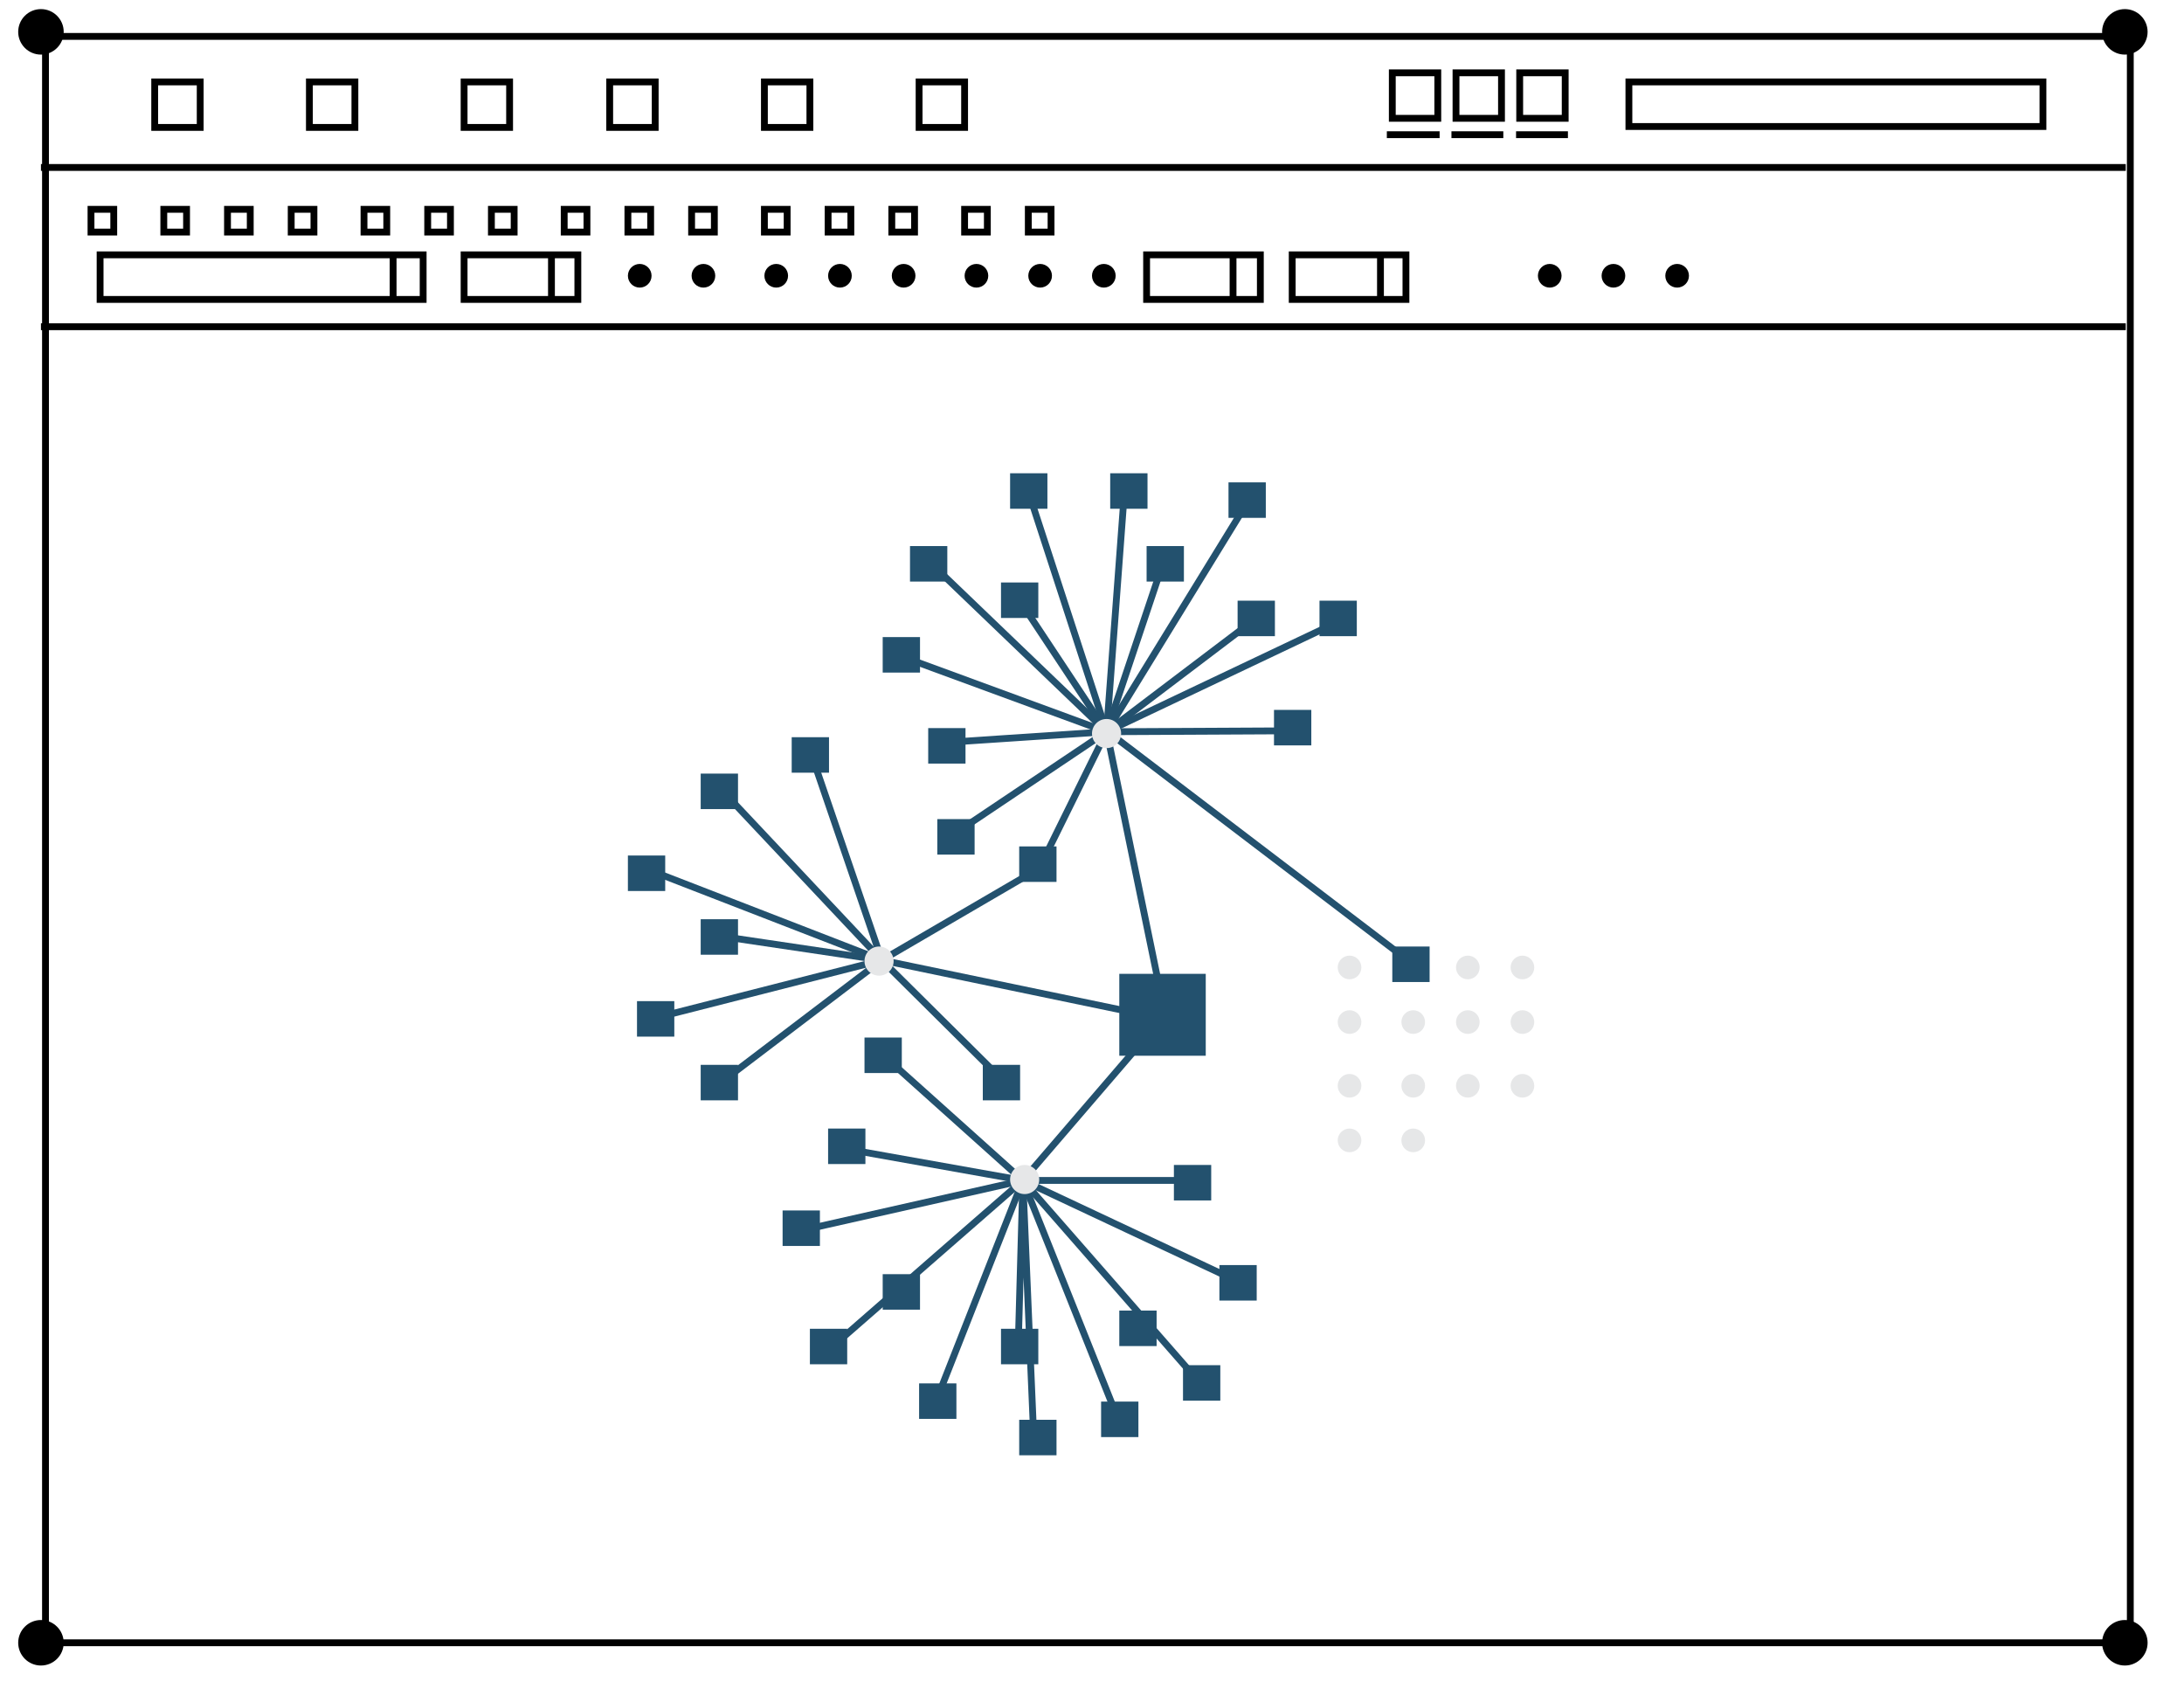 <svg width="240px" height="187px" viewBox="0 0 240 187" version="1.1" xmlns="http://www.w3.org/2000/svg" xmlns:xlink="http://www.w3.org/1999/xlink"><title>app-icon-graph</title><desc>Created with Sketch.</desc><defs/><g transform="translate(2 1)" stroke="none" stroke-width="1" fill="none" fill-rule="evenodd"><path d="M2.5,34.9 L231.6,34.9" id="Shape" stroke="#000" stroke-width="0.75"/><g id="Group"><circle id="Oval" fill="#000" cx="2.5" cy="2.5" r="2.5"/><circle id="Oval" fill="#000" cx="231.5" cy="2.5" r="2.5"/><circle id="Oval" fill="#000" cx="2.5" cy="179.5" r="2.5"/><circle id="Oval" fill="#000" cx="231.5" cy="179.5" r="2.5"/><rect id="Rectangle-path" stroke="#000" stroke-width="0.75" x="3" y="3" width="229.1" height="176.5"/></g><path d="M2.5,17.4 L231.6,17.4" id="Shape" stroke="#000" stroke-width="0.75"/><rect id="Rectangle-path" stroke="#000" stroke-width="0.75" x="15" y="8" width="5" height="5"/><rect id="Rectangle-path" stroke="#000" stroke-width="0.75" x="8" y="22" width="2.5" height="2.5"/><rect id="Rectangle-path" stroke="#000" stroke-width="0.75" x="16" y="22" width="2.5" height="2.5"/><rect id="Rectangle-path" stroke="#000" stroke-width="0.75" x="23" y="22" width="2.5" height="2.5"/><rect id="Rectangle-path" stroke="#000" stroke-width="0.75" x="30" y="22" width="2.5" height="2.5"/><rect id="Rectangle-path" stroke="#000" stroke-width="0.75" x="38" y="22" width="2.5" height="2.5"/><rect id="Rectangle-path" stroke="#000" stroke-width="0.75" x="45" y="22" width="2.5" height="2.5"/><rect id="Rectangle-path" stroke="#000" stroke-width="0.75" x="52" y="22" width="2.5" height="2.5"/><rect id="Rectangle-path" stroke="#000" stroke-width="0.75" x="60" y="22" width="2.5" height="2.5"/><rect id="Rectangle-path" stroke="#000" stroke-width="0.75" x="67" y="22" width="2.5" height="2.5"/><rect id="Rectangle-path" stroke="#000" stroke-width="0.75" x="74" y="22" width="2.5" height="2.5"/><rect id="Rectangle-path" stroke="#000" stroke-width="0.75" x="82" y="22" width="2.5" height="2.5"/><rect id="Rectangle-path" stroke="#000" stroke-width="0.75" x="89" y="22" width="2.5" height="2.5"/><rect id="Rectangle-path" stroke="#000" stroke-width="0.75" x="96" y="22" width="2.5" height="2.5"/><rect id="Rectangle-path" stroke="#000" stroke-width="0.75" x="104" y="22" width="2.5" height="2.5"/><rect id="Rectangle-path" stroke="#000" stroke-width="0.75" x="111" y="22" width="2.5" height="2.5"/><rect id="Rectangle-path" stroke="#000" stroke-width="0.75" x="32" y="8" width="5" height="5"/><rect id="Rectangle-path" stroke="#000" stroke-width="0.75" x="49" y="8" width="5" height="5"/><rect id="Rectangle-path" stroke="#000" stroke-width="0.75" x="65" y="8" width="5" height="5"/><rect id="Rectangle-path" stroke="#000" stroke-width="0.75" x="82" y="8" width="5" height="5"/><rect id="Rectangle-path" stroke="#000" stroke-width="0.75" x="99" y="8" width="5" height="5"/><rect id="Rectangle-path" stroke="#000" stroke-width="0.75" x="151" y="7" width="5" height="5"/><rect id="Rectangle-path" stroke="#000" stroke-width="0.75" x="177" y="8" width="45.5" height="4.9"/><rect id="Rectangle-path" stroke="#000" stroke-width="0.75" x="9" y="27" width="35.5" height="4.9"/><rect id="Rectangle-path" stroke="#000" stroke-width="0.75" x="49" y="27" width="12.5" height="4.9"/><g transform="translate(67 51)"><path d="M33.8,102.1 L43.4,77.7" id="Shape" stroke="#23516E" stroke-width="0.75"/><path d="M42.9,95.6 L43.4,77.7 L44.6,106" id="Shape" stroke="#23516E" stroke-width="0.75"/><path d="M53.9,104 L43.4,77.7" id="Shape" stroke="#23516E" stroke-width="0.75"/><path d="M63,100.1 L43.4,77.7" id="Shape" stroke="#23516E" stroke-width="0.75"/><path d="M66.6,88.6 L43.4,77.7" id="Shape" stroke="#23516E" stroke-width="0.75"/><path d="M61.9,77.7 L43.4,77.7" id="Shape" stroke="#23516E" stroke-width="0.75"/><circle id="Oval" fill="#E6E7E8" cx="79.3" cy="60.3" r="1.3"/><circle id="Oval" fill="#E6E7E8" cx="92.3" cy="60.3" r="1.3"/><circle id="Oval" fill="#E6E7E8" cx="86.3" cy="60.3" r="1.3"/><circle id="Oval" fill="#E6E7E8" cx="98.3" cy="60.3" r="1.3"/><circle id="Oval" fill="#E6E7E8" cx="79.3" cy="67.3" r="1.3"/><circle id="Oval" fill="#E6E7E8" cx="92.3" cy="67.3" r="1.3"/><circle id="Oval" fill="#E6E7E8" cx="86.3" cy="67.3" r="1.3"/><circle id="Oval" fill="#E6E7E8" cx="98.3" cy="67.3" r="1.3"/><circle id="Oval" fill="#E6E7E8" cx="79.3" cy="73.3" r="1.3"/><circle id="Oval" fill="#E6E7E8" cx="86.3" cy="73.3" r="1.3"/><circle id="Oval" fill="#E6E7E8" cx="79.3" cy="54.3" r="1.3"/><circle id="Oval" fill="#E6E7E8" cx="92.3" cy="54.3" r="1.3"/><circle id="Oval" fill="#E6E7E8" cx="98.3" cy="54.3" r="1.3"/><path d="M54.6,1.5 L52.6,28.4" id="Shape" stroke="#23516E" stroke-width="0.75"/><path d="M52.6,28.4 L68.2,3" id="Shape" stroke="#23516E" stroke-width="0.75"/><path d="M58.7,10.2 L52.6,28.4" id="Shape" stroke="#23516E" stroke-width="0.75"/><path d="M44.1,2.3 L52.6,28.4" id="Shape" stroke="#23516E" stroke-width="0.75"/><path d="M42.8,13.6 L52.6,28.4" id="Shape" stroke="#23516E" stroke-width="0.75"/><path d="M33.1,9.7 L52.6,28.4" id="Shape" stroke="#23516E" stroke-width="0.75"/><path d="M68.7,16.2 L52.6,28.4" id="Shape" stroke="#23516E" stroke-width="0.75"/><path d="M78.3,16.2 L52.6,28.4" id="Shape" stroke="#23516E" stroke-width="0.75"/><path d="M72.8,28.3 L52.6,28.4" id="Shape" stroke="#23516E" stroke-width="0.75"/><path d="M45.4,43 L52.6,28.4" id="Shape" stroke="#23516E" stroke-width="0.75"/><path d="M35.9,39.6 L52.6,28.4" id="Shape" stroke="#23516E" stroke-width="0.75"/><path d="M34.6,29.6 L52.6,28.4" id="Shape" stroke="#23516E" stroke-width="0.75"/><path d="M30,20.1 L52.6,28.4" id="Shape" stroke="#23516E" stroke-width="0.75"/><path d="M58.7,57.9 L52.6,28.3" id="Shape" stroke="#23516E" stroke-width="0.75"/><path d="M52.6,28.3 L85.7,53.5" id="Shape" stroke="#23516E" stroke-width="0.75"/><path d="M20.2,31 L27.9,53.5" id="Shape" stroke="#23516E" stroke-width="0.75"/><path d="M10.4,34.9 L27.9,53.5" id="Shape" stroke="#23516E" stroke-width="0.75"/><path d="M2.1,43.5 L27.9,53.5" id="Shape" stroke="#23516E" stroke-width="0.75"/><path d="M10.4,50.9 L27.9,53.5" id="Shape" stroke="#23516E" stroke-width="0.75"/><path d="M2.8,59.9 L27.9,53.5" id="Shape" stroke="#23516E" stroke-width="0.75"/><path d="M10.4,66.8 L27.9,53.5" id="Shape" stroke="#23516E" stroke-width="0.75"/><path d="M41.3,66.8 L27.9,53.5" id="Shape" stroke="#23516E" stroke-width="0.75"/><path d="M44.7,43.7 L27.9,53.5" id="Shape" stroke="#23516E" stroke-width="0.75"/><path d="M43.4,77.7 L58.7,59.9 L27.9,53.5" id="Shape" stroke="#23516E" stroke-width="0.75"/><path d="M27.9,63.8 L43.4,77.7" id="Shape" stroke="#23516E" stroke-width="0.75"/><path d="M24.3,74.3 L43.4,77.7" id="Shape" stroke="#23516E" stroke-width="0.75"/><path d="M18.6,83.3 L43.4,77.7" id="Shape" stroke="#23516E" stroke-width="0.75"/><path d="M22.2,96.2 L43.4,77.7" id="Shape" stroke="#23516E" stroke-width="0.75"/><circle id="Oval" fill="#E6E7E8" cx="43.6" cy="77.6" r="1.6"/><rect id="Rectangle-path" fill="#23516E" x="53" y="0" width="4.1" height="3.9"/><rect id="Rectangle-path" fill="#23516E" x="57" y="8" width="4.1" height="3.9"/><rect id="Rectangle-path" fill="#23516E" x="66" y="1" width="4.1" height="3.9"/><rect id="Rectangle-path" fill="#23516E" x="67" y="14" width="4.1" height="3.9"/><rect id="Rectangle-path" fill="#23516E" x="76" y="14" width="4.1" height="3.9"/><rect id="Rectangle-path" fill="#23516E" x="71" y="26" width="4.1" height="3.9"/><rect id="Rectangle-path" fill="#23516E" x="43" y="41" width="4.1" height="3.9"/><rect id="Rectangle-path" fill="#23516E" x="18" y="29" width="4.1" height="3.9"/><rect id="Rectangle-path" fill="#23516E" x="8" y="33" width="4.1" height="3.9"/><rect id="Rectangle-path" fill="#23516E" x="0" y="42" width="4.1" height="3.9"/><rect id="Rectangle-path" fill="#23516E" x="8" y="49" width="4.1" height="3.9"/><rect id="Rectangle-path" fill="#23516E" x="1" y="58" width="4.1" height="3.9"/><rect id="Rectangle-path" fill="#23516E" x="8" y="65" width="4.1" height="3.9"/><rect id="Rectangle-path" fill="#23516E" x="39" y="65" width="4.1" height="3.9"/><rect id="Rectangle-path" fill="#23516E" x="26" y="62" width="4.1" height="3.9"/><rect id="Rectangle-path" fill="#23516E" x="22" y="72" width="4.1" height="3.9"/><rect id="Rectangle-path" fill="#23516E" x="17" y="81" width="4.1" height="3.9"/><rect id="Rectangle-path" fill="#23516E" x="20" y="94" width="4.1" height="3.9"/><rect id="Rectangle-path" fill="#23516E" x="28" y="88" width="4.1" height="3.9"/><rect id="Rectangle-path" fill="#23516E" x="32" y="100" width="4.1" height="3.9"/><rect id="Rectangle-path" fill="#23516E" x="41" y="94" width="4.1" height="3.9"/><rect id="Rectangle-path" fill="#23516E" x="43" y="104" width="4.1" height="3.9"/><rect id="Rectangle-path" fill="#23516E" x="52" y="102" width="4.1" height="3.9"/><rect id="Rectangle-path" fill="#23516E" x="54" y="92" width="4.1" height="3.9"/><rect id="Rectangle-path" fill="#23516E" x="61" y="98" width="4.1" height="3.9"/><rect id="Rectangle-path" fill="#23516E" x="65" y="87" width="4.1" height="3.9"/><rect id="Rectangle-path" fill="#23516E" x="60" y="76" width="4.1" height="3.9"/><rect id="Rectangle-path" fill="#23516E" x="34" y="38" width="4.1" height="3.9"/><rect id="Rectangle-path" fill="#23516E" x="33" y="28" width="4.1" height="3.9"/><rect id="Rectangle-path" fill="#23516E" x="28" y="18" width="4.1" height="3.9"/><rect id="Rectangle-path" fill="#23516E" x="31" y="8" width="4.1" height="3.9"/><rect id="Rectangle-path" fill="#23516E" x="42" y="0" width="4.1" height="3.9"/><rect id="Rectangle-path" fill="#23516E" x="41" y="12" width="4.1" height="3.9"/><rect id="Rectangle-path" fill="#23516E" x="54" y="55" width="9.5" height="9"/><rect id="Rectangle-path" fill="#23516E" x="84" y="52" width="4.1" height="3.9"/><circle id="Oval" fill="#E6E7E8" cx="27.6" cy="53.6" r="1.6"/><circle id="Oval" fill="#E6E7E8" cx="52.6" cy="28.6" r="1.6"/></g><path d="M41.2,27.3 L41.2,32.2" id="Shape" stroke="#000" stroke-width="0.75"/><path d="M58.6,27.3 L58.6,32.2" id="Shape" stroke="#000" stroke-width="0.75"/><rect id="Rectangle-path" stroke="#000" stroke-width="0.75" x="124" y="27" width="12.5" height="4.9"/><path d="M133.5,27.3 L133.5,32.2" id="Shape" stroke="#000" stroke-width="0.75"/><rect id="Rectangle-path" stroke="#000" stroke-width="0.75" x="140" y="27" width="12.5" height="4.9"/><path d="M149.7,27.3 L149.7,32.2" id="Shape" stroke="#000" stroke-width="0.75"/><path d="M150.4,13.8 L156.2,13.8" id="Shape" stroke="#000" stroke-width="0.75"/><rect id="Rectangle-path" stroke="#000" stroke-width="0.75" x="158" y="7" width="5" height="5"/><path d="M157.5,13.8 L163.2,13.8" id="Shape" stroke="#000" stroke-width="0.75"/><rect stroke="#000" stroke-width="0.75" x="165" y="7" width="5" height="5"/><path d="M164.6,13.8 L170.3,13.8" stroke="#000" stroke-width="0.75"/><circle id="Oval" fill="#000" cx="68.3" cy="29.3" r="1.3"/><circle id="Oval" fill="#000" cx="75.3" cy="29.3" r="1.3"/><circle id="Oval" fill="#000" cx="83.3" cy="29.3" r="1.3"/><circle id="Oval" fill="#000" cx="90.3" cy="29.3" r="1.3"/><circle id="Oval" fill="#000" cx="97.3" cy="29.3" r="1.3"/><circle id="Oval" fill="#000" cx="105.3" cy="29.3" r="1.3"/><circle id="Oval" fill="#000" cx="112.3" cy="29.3" r="1.3"/><circle id="Oval" fill="#000" cx="119.3" cy="29.3" r="1.3"/><circle id="Oval" fill="#000" cx="168.3" cy="29.3" r="1.3"/><circle id="Oval" fill="#000" cx="175.3" cy="29.3" r="1.3"/><circle fill="#000" cx="182.3" cy="29.3" r="1.3"/></g></svg>